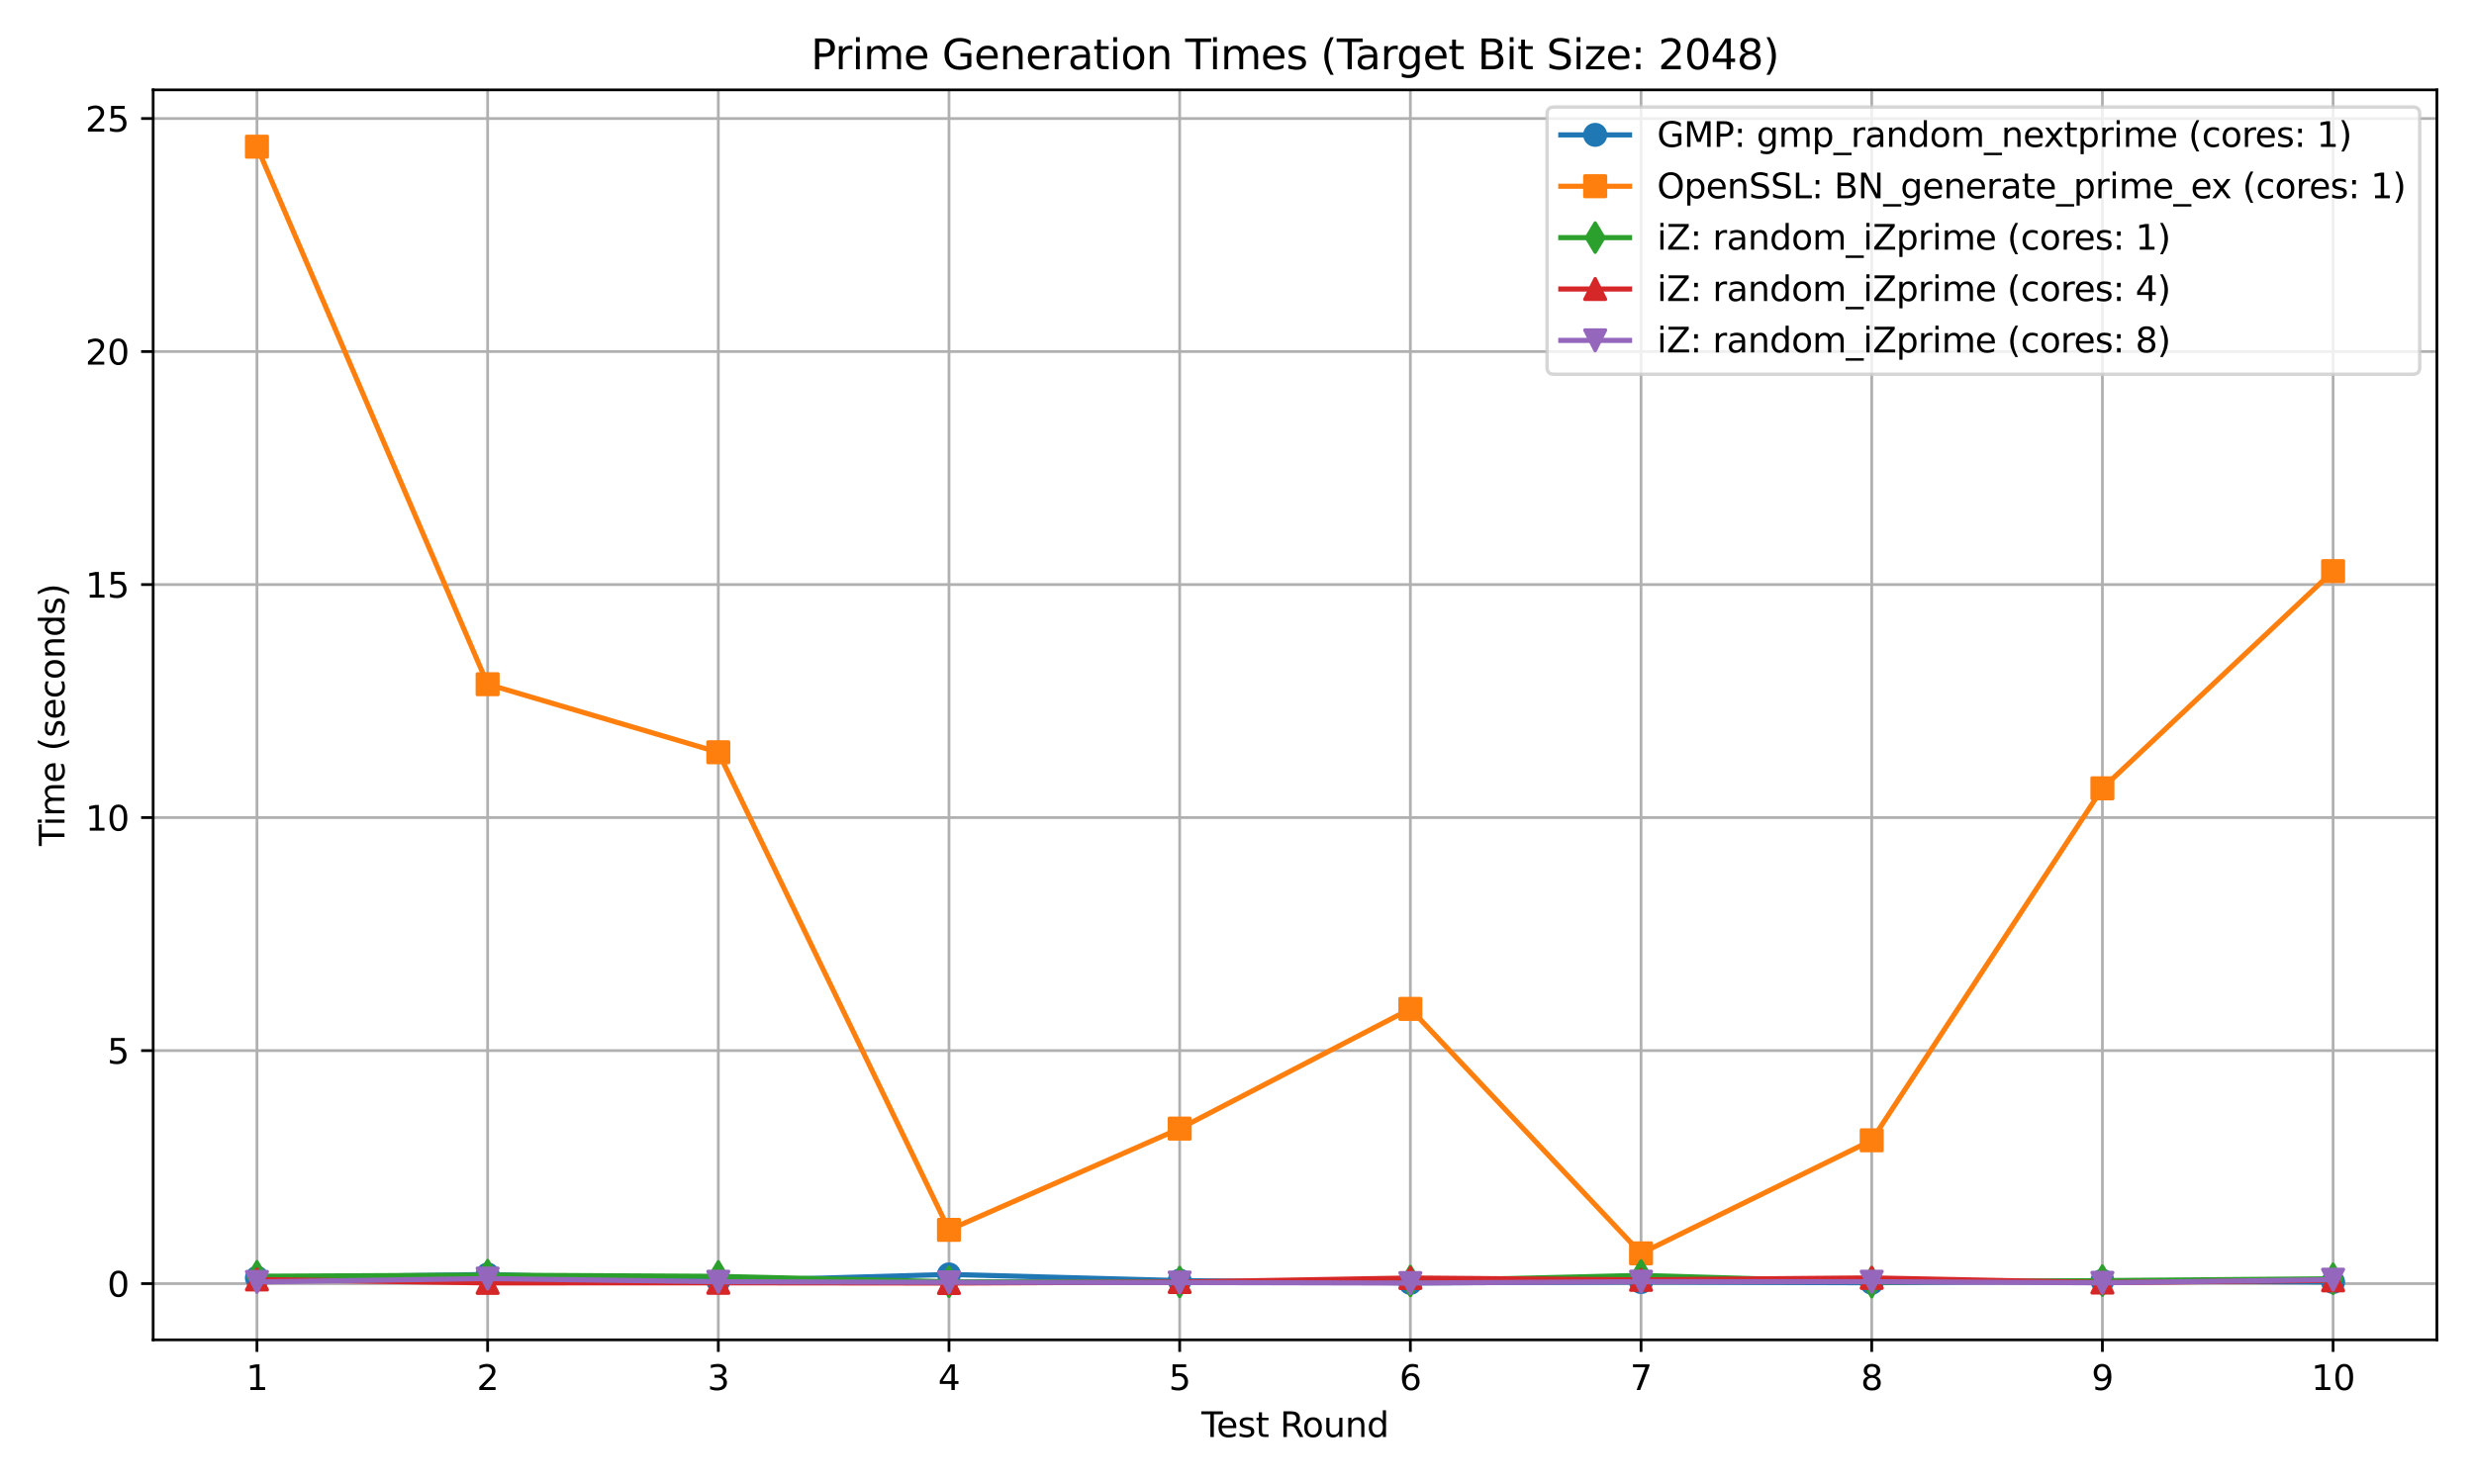 <?xml version="1.0" encoding="utf-8" standalone="no"?>
<!DOCTYPE svg PUBLIC "-//W3C//DTD SVG 1.1//EN"
  "http://www.w3.org/Graphics/SVG/1.1/DTD/svg11.dtd">
<svg xmlns:xlink="http://www.w3.org/1999/xlink" width="720pt" height="432pt" viewBox="0 0 720 432" xmlns="http://www.w3.org/2000/svg" version="1.1">
 <defs>
  <style type="text/css">*{stroke-linejoin: round; stroke-linecap: butt}</style>
 </defs>
 <g id="figure_1">
  <g id="patch_1">
   <path d="M 0 432 
L 720 432 
L 720 0 
L 0 0 
z
" style="fill: #ffffff"/>
  </g>
  <g id="axes_1">
   <g id="patch_2">
    <path d="M 44.57 390.04 
L 709.2 390.04 
L 709.2 26.16 
L 44.57 26.16 
z
" style="fill: #ffffff"/>
   </g>
   <g id="matplotlib.axis_1">
    <g id="xtick_1">
     <g id="line2d_1">
      <path d="M 74.78 390.04 
L 74.78 26.16 
" clip-path="url(#p5ad5c49c6a)" style="fill: none; stroke: #b0b0b0; stroke-width: 0.8; stroke-linecap: square"/>
     </g>
     <g id="line2d_2">
      <defs>
       <path id="me2ae319784" d="M 0 0 
L 0 3.5 
" style="stroke: #000000; stroke-width: 0.8"/>
      </defs>
      <g>
       <use xlink:href="#me2ae319784" x="74.78" y="390.04" style="stroke: #000000; stroke-width: 0.8"/>
      </g>
     </g>
     <g id="text_1">
      <!-- 1 -->
      <g transform="translate(71.599 404.638) scale(0.1 -0.1)">
       <defs>
        <path id="DejaVuSans-31" d="M 794 531 
L 1825 531 
L 1825 4091 
L 703 3866 
L 703 4441 
L 1819 4666 
L 2450 4666 
L 2450 531 
L 3481 531 
L 3481 0 
L 794 0 
L 794 531 
z
" transform="scale(0.016)"/>
       </defs>
       <use xlink:href="#DejaVuSans-31"/>
      </g>
     </g>
    </g>
    <g id="xtick_2">
     <g id="line2d_3">
      <path d="M 141.915 390.04 
L 141.915 26.16 
" clip-path="url(#p5ad5c49c6a)" style="fill: none; stroke: #b0b0b0; stroke-width: 0.8; stroke-linecap: square"/>
     </g>
     <g id="line2d_4">
      <g>
       <use xlink:href="#me2ae319784" x="141.915" y="390.04" style="stroke: #000000; stroke-width: 0.8"/>
      </g>
     </g>
     <g id="text_2">
      <!-- 2 -->
      <g transform="translate(138.734 404.638) scale(0.1 -0.1)">
       <defs>
        <path id="DejaVuSans-32" d="M 1228 531 
L 3431 531 
L 3431 0 
L 469 0 
L 469 531 
Q 828 903 1448 1529 
Q 2069 2156 2228 2338 
Q 2531 2678 2651 2914 
Q 2772 3150 2772 3378 
Q 2772 3750 2511 3984 
Q 2250 4219 1831 4219 
Q 1534 4219 1204 4116 
Q 875 4013 500 3803 
L 500 4441 
Q 881 4594 1212 4672 
Q 1544 4750 1819 4750 
Q 2544 4750 2975 4387 
Q 3406 4025 3406 3419 
Q 3406 3131 3298 2873 
Q 3191 2616 2906 2266 
Q 2828 2175 2409 1742 
Q 1991 1309 1228 531 
z
" transform="scale(0.016)"/>
       </defs>
       <use xlink:href="#DejaVuSans-32"/>
      </g>
     </g>
    </g>
    <g id="xtick_3">
     <g id="line2d_5">
      <path d="M 209.049 390.04 
L 209.049 26.16 
" clip-path="url(#p5ad5c49c6a)" style="fill: none; stroke: #b0b0b0; stroke-width: 0.8; stroke-linecap: square"/>
     </g>
     <g id="line2d_6">
      <g>
       <use xlink:href="#me2ae319784" x="209.049" y="390.04" style="stroke: #000000; stroke-width: 0.8"/>
      </g>
     </g>
     <g id="text_3">
      <!-- 3 -->
      <g transform="translate(205.868 404.638) scale(0.1 -0.1)">
       <defs>
        <path id="DejaVuSans-33" d="M 2597 2516 
Q 3050 2419 3304 2112 
Q 3559 1806 3559 1356 
Q 3559 666 3084 287 
Q 2609 -91 1734 -91 
Q 1441 -91 1130 -33 
Q 819 25 488 141 
L 488 750 
Q 750 597 1062 519 
Q 1375 441 1716 441 
Q 2309 441 2620 675 
Q 2931 909 2931 1356 
Q 2931 1769 2642 2001 
Q 2353 2234 1838 2234 
L 1294 2234 
L 1294 2753 
L 1863 2753 
Q 2328 2753 2575 2939 
Q 2822 3125 2822 3475 
Q 2822 3834 2567 4026 
Q 2313 4219 1838 4219 
Q 1578 4219 1281 4162 
Q 984 4106 628 3988 
L 628 4550 
Q 988 4650 1302 4700 
Q 1616 4750 1894 4750 
Q 2613 4750 3031 4423 
Q 3450 4097 3450 3541 
Q 3450 3153 3228 2886 
Q 3006 2619 2597 2516 
z
" transform="scale(0.016)"/>
       </defs>
       <use xlink:href="#DejaVuSans-33"/>
      </g>
     </g>
    </g>
    <g id="xtick_4">
     <g id="line2d_7">
      <path d="M 276.183 390.04 
L 276.183 26.16 
" clip-path="url(#p5ad5c49c6a)" style="fill: none; stroke: #b0b0b0; stroke-width: 0.8; stroke-linecap: square"/>
     </g>
     <g id="line2d_8">
      <g>
       <use xlink:href="#me2ae319784" x="276.183" y="390.04" style="stroke: #000000; stroke-width: 0.8"/>
      </g>
     </g>
     <g id="text_4">
      <!-- 4 -->
      <g transform="translate(273.002 404.638) scale(0.1 -0.1)">
       <defs>
        <path id="DejaVuSans-34" d="M 2419 4116 
L 825 1625 
L 2419 1625 
L 2419 4116 
z
M 2253 4666 
L 3047 4666 
L 3047 1625 
L 3713 1625 
L 3713 1100 
L 3047 1100 
L 3047 0 
L 2419 0 
L 2419 1100 
L 313 1100 
L 313 1709 
L 2253 4666 
z
" transform="scale(0.016)"/>
       </defs>
       <use xlink:href="#DejaVuSans-34"/>
      </g>
     </g>
    </g>
    <g id="xtick_5">
     <g id="line2d_9">
      <path d="M 343.318 390.04 
L 343.318 26.16 
" clip-path="url(#p5ad5c49c6a)" style="fill: none; stroke: #b0b0b0; stroke-width: 0.8; stroke-linecap: square"/>
     </g>
     <g id="line2d_10">
      <g>
       <use xlink:href="#me2ae319784" x="343.318" y="390.04" style="stroke: #000000; stroke-width: 0.8"/>
      </g>
     </g>
     <g id="text_5">
      <!-- 5 -->
      <g transform="translate(340.137 404.638) scale(0.1 -0.1)">
       <defs>
        <path id="DejaVuSans-35" d="M 691 4666 
L 3169 4666 
L 3169 4134 
L 1269 4134 
L 1269 2991 
Q 1406 3038 1543 3061 
Q 1681 3084 1819 3084 
Q 2600 3084 3056 2656 
Q 3513 2228 3513 1497 
Q 3513 744 3044 326 
Q 2575 -91 1722 -91 
Q 1428 -91 1123 -41 
Q 819 9 494 109 
L 494 744 
Q 775 591 1075 516 
Q 1375 441 1709 441 
Q 2250 441 2565 725 
Q 2881 1009 2881 1497 
Q 2881 1984 2565 2268 
Q 2250 2553 1709 2553 
Q 1456 2553 1204 2497 
Q 953 2441 691 2322 
L 691 4666 
z
" transform="scale(0.016)"/>
       </defs>
       <use xlink:href="#DejaVuSans-35"/>
      </g>
     </g>
    </g>
    <g id="xtick_6">
     <g id="line2d_11">
      <path d="M 410.452 390.04 
L 410.452 26.16 
" clip-path="url(#p5ad5c49c6a)" style="fill: none; stroke: #b0b0b0; stroke-width: 0.8; stroke-linecap: square"/>
     </g>
     <g id="line2d_12">
      <g>
       <use xlink:href="#me2ae319784" x="410.452" y="390.04" style="stroke: #000000; stroke-width: 0.8"/>
      </g>
     </g>
     <g id="text_6">
      <!-- 6 -->
      <g transform="translate(407.271 404.638) scale(0.1 -0.1)">
       <defs>
        <path id="DejaVuSans-36" d="M 2113 2584 
Q 1688 2584 1439 2293 
Q 1191 2003 1191 1497 
Q 1191 994 1439 701 
Q 1688 409 2113 409 
Q 2538 409 2786 701 
Q 3034 994 3034 1497 
Q 3034 2003 2786 2293 
Q 2538 2584 2113 2584 
z
M 3366 4563 
L 3366 3988 
Q 3128 4100 2886 4159 
Q 2644 4219 2406 4219 
Q 1781 4219 1451 3797 
Q 1122 3375 1075 2522 
Q 1259 2794 1537 2939 
Q 1816 3084 2150 3084 
Q 2853 3084 3261 2657 
Q 3669 2231 3669 1497 
Q 3669 778 3244 343 
Q 2819 -91 2113 -91 
Q 1303 -91 875 529 
Q 447 1150 447 2328 
Q 447 3434 972 4092 
Q 1497 4750 2381 4750 
Q 2619 4750 2861 4703 
Q 3103 4656 3366 4563 
z
" transform="scale(0.016)"/>
       </defs>
       <use xlink:href="#DejaVuSans-36"/>
      </g>
     </g>
    </g>
    <g id="xtick_7">
     <g id="line2d_13">
      <path d="M 477.587 390.04 
L 477.587 26.16 
" clip-path="url(#p5ad5c49c6a)" style="fill: none; stroke: #b0b0b0; stroke-width: 0.8; stroke-linecap: square"/>
     </g>
     <g id="line2d_14">
      <g>
       <use xlink:href="#me2ae319784" x="477.587" y="390.04" style="stroke: #000000; stroke-width: 0.8"/>
      </g>
     </g>
     <g id="text_7">
      <!-- 7 -->
      <g transform="translate(474.405 404.638) scale(0.1 -0.1)">
       <defs>
        <path id="DejaVuSans-37" d="M 525 4666 
L 3525 4666 
L 3525 4397 
L 1831 0 
L 1172 0 
L 2766 4134 
L 525 4134 
L 525 4666 
z
" transform="scale(0.016)"/>
       </defs>
       <use xlink:href="#DejaVuSans-37"/>
      </g>
     </g>
    </g>
    <g id="xtick_8">
     <g id="line2d_15">
      <path d="M 544.721 390.04 
L 544.721 26.16 
" clip-path="url(#p5ad5c49c6a)" style="fill: none; stroke: #b0b0b0; stroke-width: 0.8; stroke-linecap: square"/>
     </g>
     <g id="line2d_16">
      <g>
       <use xlink:href="#me2ae319784" x="544.721" y="390.04" style="stroke: #000000; stroke-width: 0.8"/>
      </g>
     </g>
     <g id="text_8">
      <!-- 8 -->
      <g transform="translate(541.54 404.638) scale(0.1 -0.1)">
       <defs>
        <path id="DejaVuSans-38" d="M 2034 2216 
Q 1584 2216 1326 1975 
Q 1069 1734 1069 1313 
Q 1069 891 1326 650 
Q 1584 409 2034 409 
Q 2484 409 2743 651 
Q 3003 894 3003 1313 
Q 3003 1734 2745 1975 
Q 2488 2216 2034 2216 
z
M 1403 2484 
Q 997 2584 770 2862 
Q 544 3141 544 3541 
Q 544 4100 942 4425 
Q 1341 4750 2034 4750 
Q 2731 4750 3128 4425 
Q 3525 4100 3525 3541 
Q 3525 3141 3298 2862 
Q 3072 2584 2669 2484 
Q 3125 2378 3379 2068 
Q 3634 1759 3634 1313 
Q 3634 634 3220 271 
Q 2806 -91 2034 -91 
Q 1263 -91 848 271 
Q 434 634 434 1313 
Q 434 1759 690 2068 
Q 947 2378 1403 2484 
z
M 1172 3481 
Q 1172 3119 1398 2916 
Q 1625 2713 2034 2713 
Q 2441 2713 2670 2916 
Q 2900 3119 2900 3481 
Q 2900 3844 2670 4047 
Q 2441 4250 2034 4250 
Q 1625 4250 1398 4047 
Q 1172 3844 1172 3481 
z
" transform="scale(0.016)"/>
       </defs>
       <use xlink:href="#DejaVuSans-38"/>
      </g>
     </g>
    </g>
    <g id="xtick_9">
     <g id="line2d_17">
      <path d="M 611.855 390.04 
L 611.855 26.16 
" clip-path="url(#p5ad5c49c6a)" style="fill: none; stroke: #b0b0b0; stroke-width: 0.8; stroke-linecap: square"/>
     </g>
     <g id="line2d_18">
      <g>
       <use xlink:href="#me2ae319784" x="611.855" y="390.04" style="stroke: #000000; stroke-width: 0.8"/>
      </g>
     </g>
     <g id="text_9">
      <!-- 9 -->
      <g transform="translate(608.674 404.638) scale(0.1 -0.1)">
       <defs>
        <path id="DejaVuSans-39" d="M 703 97 
L 703 672 
Q 941 559 1184 500 
Q 1428 441 1663 441 
Q 2288 441 2617 861 
Q 2947 1281 2994 2138 
Q 2813 1869 2534 1725 
Q 2256 1581 1919 1581 
Q 1219 1581 811 2004 
Q 403 2428 403 3163 
Q 403 3881 828 4315 
Q 1253 4750 1959 4750 
Q 2769 4750 3195 4129 
Q 3622 3509 3622 2328 
Q 3622 1225 3098 567 
Q 2575 -91 1691 -91 
Q 1453 -91 1209 -44 
Q 966 3 703 97 
z
M 1959 2075 
Q 2384 2075 2632 2365 
Q 2881 2656 2881 3163 
Q 2881 3666 2632 3958 
Q 2384 4250 1959 4250 
Q 1534 4250 1286 3958 
Q 1038 3666 1038 3163 
Q 1038 2656 1286 2365 
Q 1534 2075 1959 2075 
z
" transform="scale(0.016)"/>
       </defs>
       <use xlink:href="#DejaVuSans-39"/>
      </g>
     </g>
    </g>
    <g id="xtick_10">
     <g id="line2d_19">
      <path d="M 678.99 390.04 
L 678.99 26.16 
" clip-path="url(#p5ad5c49c6a)" style="fill: none; stroke: #b0b0b0; stroke-width: 0.8; stroke-linecap: square"/>
     </g>
     <g id="line2d_20">
      <g>
       <use xlink:href="#me2ae319784" x="678.99" y="390.04" style="stroke: #000000; stroke-width: 0.8"/>
      </g>
     </g>
     <g id="text_10">
      <!-- 10 -->
      <g transform="translate(672.627 404.638) scale(0.1 -0.1)">
       <defs>
        <path id="DejaVuSans-30" d="M 2034 4250 
Q 1547 4250 1301 3770 
Q 1056 3291 1056 2328 
Q 1056 1369 1301 889 
Q 1547 409 2034 409 
Q 2525 409 2770 889 
Q 3016 1369 3016 2328 
Q 3016 3291 2770 3770 
Q 2525 4250 2034 4250 
z
M 2034 4750 
Q 2819 4750 3233 4129 
Q 3647 3509 3647 2328 
Q 3647 1150 3233 529 
Q 2819 -91 2034 -91 
Q 1250 -91 836 529 
Q 422 1150 422 2328 
Q 422 3509 836 4129 
Q 1250 4750 2034 4750 
z
" transform="scale(0.016)"/>
       </defs>
       <use xlink:href="#DejaVuSans-31"/>
       <use xlink:href="#DejaVuSans-30" x="63.623"/>
      </g>
     </g>
    </g>
    <g id="text_11">
     <!-- Test Round -->
     <g transform="translate(349.63 418.317) scale(0.1 -0.1)">
      <defs>
       <path id="DejaVuSans-54" d="M -19 4666 
L 3928 4666 
L 3928 4134 
L 2272 4134 
L 2272 0 
L 1638 0 
L 1638 4134 
L -19 4134 
L -19 4666 
z
" transform="scale(0.016)"/>
       <path id="DejaVuSans-65" d="M 3597 1894 
L 3597 1613 
L 953 1613 
Q 991 1019 1311 708 
Q 1631 397 2203 397 
Q 2534 397 2845 478 
Q 3156 559 3463 722 
L 3463 178 
Q 3153 47 2828 -22 
Q 2503 -91 2169 -91 
Q 1331 -91 842 396 
Q 353 884 353 1716 
Q 353 2575 817 3079 
Q 1281 3584 2069 3584 
Q 2775 3584 3186 3129 
Q 3597 2675 3597 1894 
z
M 3022 2063 
Q 3016 2534 2758 2815 
Q 2500 3097 2075 3097 
Q 1594 3097 1305 2825 
Q 1016 2553 972 2059 
L 3022 2063 
z
" transform="scale(0.016)"/>
       <path id="DejaVuSans-73" d="M 2834 3397 
L 2834 2853 
Q 2591 2978 2328 3040 
Q 2066 3103 1784 3103 
Q 1356 3103 1142 2972 
Q 928 2841 928 2578 
Q 928 2378 1081 2264 
Q 1234 2150 1697 2047 
L 1894 2003 
Q 2506 1872 2764 1633 
Q 3022 1394 3022 966 
Q 3022 478 2636 193 
Q 2250 -91 1575 -91 
Q 1294 -91 989 -36 
Q 684 19 347 128 
L 347 722 
Q 666 556 975 473 
Q 1284 391 1588 391 
Q 1994 391 2212 530 
Q 2431 669 2431 922 
Q 2431 1156 2273 1281 
Q 2116 1406 1581 1522 
L 1381 1569 
Q 847 1681 609 1914 
Q 372 2147 372 2553 
Q 372 3047 722 3315 
Q 1072 3584 1716 3584 
Q 2034 3584 2315 3537 
Q 2597 3491 2834 3397 
z
" transform="scale(0.016)"/>
       <path id="DejaVuSans-74" d="M 1172 4494 
L 1172 3500 
L 2356 3500 
L 2356 3053 
L 1172 3053 
L 1172 1153 
Q 1172 725 1289 603 
Q 1406 481 1766 481 
L 2356 481 
L 2356 0 
L 1766 0 
Q 1100 0 847 248 
Q 594 497 594 1153 
L 594 3053 
L 172 3053 
L 172 3500 
L 594 3500 
L 594 4494 
L 1172 4494 
z
" transform="scale(0.016)"/>
       <path id="DejaVuSans-20" transform="scale(0.016)"/>
       <path id="DejaVuSans-52" d="M 2841 2188 
Q 3044 2119 3236 1894 
Q 3428 1669 3622 1275 
L 4263 0 
L 3584 0 
L 2988 1197 
Q 2756 1666 2539 1819 
Q 2322 1972 1947 1972 
L 1259 1972 
L 1259 0 
L 628 0 
L 628 4666 
L 2053 4666 
Q 2853 4666 3247 4331 
Q 3641 3997 3641 3322 
Q 3641 2881 3436 2590 
Q 3231 2300 2841 2188 
z
M 1259 4147 
L 1259 2491 
L 2053 2491 
Q 2509 2491 2742 2702 
Q 2975 2913 2975 3322 
Q 2975 3731 2742 3939 
Q 2509 4147 2053 4147 
L 1259 4147 
z
" transform="scale(0.016)"/>
       <path id="DejaVuSans-6f" d="M 1959 3097 
Q 1497 3097 1228 2736 
Q 959 2375 959 1747 
Q 959 1119 1226 758 
Q 1494 397 1959 397 
Q 2419 397 2687 759 
Q 2956 1122 2956 1747 
Q 2956 2369 2687 2733 
Q 2419 3097 1959 3097 
z
M 1959 3584 
Q 2709 3584 3137 3096 
Q 3566 2609 3566 1747 
Q 3566 888 3137 398 
Q 2709 -91 1959 -91 
Q 1206 -91 779 398 
Q 353 888 353 1747 
Q 353 2609 779 3096 
Q 1206 3584 1959 3584 
z
" transform="scale(0.016)"/>
       <path id="DejaVuSans-75" d="M 544 1381 
L 544 3500 
L 1119 3500 
L 1119 1403 
Q 1119 906 1312 657 
Q 1506 409 1894 409 
Q 2359 409 2629 706 
Q 2900 1003 2900 1516 
L 2900 3500 
L 3475 3500 
L 3475 0 
L 2900 0 
L 2900 538 
Q 2691 219 2414 64 
Q 2138 -91 1772 -91 
Q 1169 -91 856 284 
Q 544 659 544 1381 
z
M 1991 3584 
L 1991 3584 
z
" transform="scale(0.016)"/>
       <path id="DejaVuSans-6e" d="M 3513 2113 
L 3513 0 
L 2938 0 
L 2938 2094 
Q 2938 2591 2744 2837 
Q 2550 3084 2163 3084 
Q 1697 3084 1428 2787 
Q 1159 2491 1159 1978 
L 1159 0 
L 581 0 
L 581 3500 
L 1159 3500 
L 1159 2956 
Q 1366 3272 1645 3428 
Q 1925 3584 2291 3584 
Q 2894 3584 3203 3211 
Q 3513 2838 3513 2113 
z
" transform="scale(0.016)"/>
       <path id="DejaVuSans-64" d="M 2906 2969 
L 2906 4863 
L 3481 4863 
L 3481 0 
L 2906 0 
L 2906 525 
Q 2725 213 2448 61 
Q 2172 -91 1784 -91 
Q 1150 -91 751 415 
Q 353 922 353 1747 
Q 353 2572 751 3078 
Q 1150 3584 1784 3584 
Q 2172 3584 2448 3432 
Q 2725 3281 2906 2969 
z
M 947 1747 
Q 947 1113 1208 752 
Q 1469 391 1925 391 
Q 2381 391 2643 752 
Q 2906 1113 2906 1747 
Q 2906 2381 2643 2742 
Q 2381 3103 1925 3103 
Q 1469 3103 1208 2742 
Q 947 2381 947 1747 
z
" transform="scale(0.016)"/>
      </defs>
      <use xlink:href="#DejaVuSans-54"/>
      <use xlink:href="#DejaVuSans-65" x="44.084"/>
      <use xlink:href="#DejaVuSans-73" x="105.607"/>
      <use xlink:href="#DejaVuSans-74" x="157.707"/>
      <use xlink:href="#DejaVuSans-20" x="196.916"/>
      <use xlink:href="#DejaVuSans-52" x="228.703"/>
      <use xlink:href="#DejaVuSans-6f" x="293.686"/>
      <use xlink:href="#DejaVuSans-75" x="354.867"/>
      <use xlink:href="#DejaVuSans-6e" x="418.246"/>
      <use xlink:href="#DejaVuSans-64" x="481.625"/>
     </g>
    </g>
   </g>
   <g id="matplotlib.axis_2">
    <g id="ytick_1">
     <g id="line2d_21">
      <path d="M 44.57 373.672 
L 709.2 373.672 
" clip-path="url(#p5ad5c49c6a)" style="fill: none; stroke: #b0b0b0; stroke-width: 0.8; stroke-linecap: square"/>
     </g>
     <g id="line2d_22">
      <defs>
       <path id="mdd4fe1bb20" d="M 0 0 
L -3.5 0 
" style="stroke: #000000; stroke-width: 0.8"/>
      </defs>
      <g>
       <use xlink:href="#mdd4fe1bb20" x="44.57" y="373.672" style="stroke: #000000; stroke-width: 0.8"/>
      </g>
     </g>
     <g id="text_12">
      <!-- 0 -->
      <g transform="translate(31.207 377.472) scale(0.1 -0.1)">
       <use xlink:href="#DejaVuSans-30"/>
      </g>
     </g>
    </g>
    <g id="ytick_2">
     <g id="line2d_23">
      <path d="M 44.57 305.839 
L 709.2 305.839 
" clip-path="url(#p5ad5c49c6a)" style="fill: none; stroke: #b0b0b0; stroke-width: 0.8; stroke-linecap: square"/>
     </g>
     <g id="line2d_24">
      <g>
       <use xlink:href="#mdd4fe1bb20" x="44.57" y="305.839" style="stroke: #000000; stroke-width: 0.8"/>
      </g>
     </g>
     <g id="text_13">
      <!-- 5 -->
      <g transform="translate(31.207 309.638) scale(0.1 -0.1)">
       <use xlink:href="#DejaVuSans-35"/>
      </g>
     </g>
    </g>
    <g id="ytick_3">
     <g id="line2d_25">
      <path d="M 44.57 238.005 
L 709.2 238.005 
" clip-path="url(#p5ad5c49c6a)" style="fill: none; stroke: #b0b0b0; stroke-width: 0.8; stroke-linecap: square"/>
     </g>
     <g id="line2d_26">
      <g>
       <use xlink:href="#mdd4fe1bb20" x="44.57" y="238.005" style="stroke: #000000; stroke-width: 0.8"/>
      </g>
     </g>
     <g id="text_14">
      <!-- 10 -->
      <g transform="translate(24.845 241.805) scale(0.1 -0.1)">
       <use xlink:href="#DejaVuSans-31"/>
       <use xlink:href="#DejaVuSans-30" x="63.623"/>
      </g>
     </g>
    </g>
    <g id="ytick_4">
     <g id="line2d_27">
      <path d="M 44.57 170.172 
L 709.2 170.172 
" clip-path="url(#p5ad5c49c6a)" style="fill: none; stroke: #b0b0b0; stroke-width: 0.8; stroke-linecap: square"/>
     </g>
     <g id="line2d_28">
      <g>
       <use xlink:href="#mdd4fe1bb20" x="44.57" y="170.172" style="stroke: #000000; stroke-width: 0.8"/>
      </g>
     </g>
     <g id="text_15">
      <!-- 15 -->
      <g transform="translate(24.845 173.971) scale(0.1 -0.1)">
       <use xlink:href="#DejaVuSans-31"/>
       <use xlink:href="#DejaVuSans-35" x="63.623"/>
      </g>
     </g>
    </g>
    <g id="ytick_5">
     <g id="line2d_29">
      <path d="M 44.57 102.338 
L 709.2 102.338 
" clip-path="url(#p5ad5c49c6a)" style="fill: none; stroke: #b0b0b0; stroke-width: 0.8; stroke-linecap: square"/>
     </g>
     <g id="line2d_30">
      <g>
       <use xlink:href="#mdd4fe1bb20" x="44.57" y="102.338" style="stroke: #000000; stroke-width: 0.8"/>
      </g>
     </g>
     <g id="text_16">
      <!-- 20 -->
      <g transform="translate(24.845 106.138) scale(0.1 -0.1)">
       <use xlink:href="#DejaVuSans-32"/>
       <use xlink:href="#DejaVuSans-30" x="63.623"/>
      </g>
     </g>
    </g>
    <g id="ytick_6">
     <g id="line2d_31">
      <path d="M 44.57 34.505 
L 709.2 34.505 
" clip-path="url(#p5ad5c49c6a)" style="fill: none; stroke: #b0b0b0; stroke-width: 0.8; stroke-linecap: square"/>
     </g>
     <g id="line2d_32">
      <g>
       <use xlink:href="#mdd4fe1bb20" x="44.57" y="34.505" style="stroke: #000000; stroke-width: 0.8"/>
      </g>
     </g>
     <g id="text_17">
      <!-- 25 -->
      <g transform="translate(24.845 38.304) scale(0.1 -0.1)">
       <use xlink:href="#DejaVuSans-32"/>
       <use xlink:href="#DejaVuSans-35" x="63.623"/>
      </g>
     </g>
    </g>
    <g id="text_18">
     <!-- Time (seconds) -->
     <g transform="translate(18.765 246.262) rotate(-90) scale(0.1 -0.1)">
      <defs>
       <path id="DejaVuSans-69" d="M 603 3500 
L 1178 3500 
L 1178 0 
L 603 0 
L 603 3500 
z
M 603 4863 
L 1178 4863 
L 1178 4134 
L 603 4134 
L 603 4863 
z
" transform="scale(0.016)"/>
       <path id="DejaVuSans-6d" d="M 3328 2828 
Q 3544 3216 3844 3400 
Q 4144 3584 4550 3584 
Q 5097 3584 5394 3201 
Q 5691 2819 5691 2113 
L 5691 0 
L 5113 0 
L 5113 2094 
Q 5113 2597 4934 2840 
Q 4756 3084 4391 3084 
Q 3944 3084 3684 2787 
Q 3425 2491 3425 1978 
L 3425 0 
L 2847 0 
L 2847 2094 
Q 2847 2600 2669 2842 
Q 2491 3084 2119 3084 
Q 1678 3084 1418 2786 
Q 1159 2488 1159 1978 
L 1159 0 
L 581 0 
L 581 3500 
L 1159 3500 
L 1159 2956 
Q 1356 3278 1631 3431 
Q 1906 3584 2284 3584 
Q 2666 3584 2933 3390 
Q 3200 3197 3328 2828 
z
" transform="scale(0.016)"/>
       <path id="DejaVuSans-28" d="M 1984 4856 
Q 1566 4138 1362 3434 
Q 1159 2731 1159 2009 
Q 1159 1288 1364 580 
Q 1569 -128 1984 -844 
L 1484 -844 
Q 1016 -109 783 600 
Q 550 1309 550 2009 
Q 550 2706 781 3412 
Q 1013 4119 1484 4856 
L 1984 4856 
z
" transform="scale(0.016)"/>
       <path id="DejaVuSans-63" d="M 3122 3366 
L 3122 2828 
Q 2878 2963 2633 3030 
Q 2388 3097 2138 3097 
Q 1578 3097 1268 2742 
Q 959 2388 959 1747 
Q 959 1106 1268 751 
Q 1578 397 2138 397 
Q 2388 397 2633 464 
Q 2878 531 3122 666 
L 3122 134 
Q 2881 22 2623 -34 
Q 2366 -91 2075 -91 
Q 1284 -91 818 406 
Q 353 903 353 1747 
Q 353 2603 823 3093 
Q 1294 3584 2113 3584 
Q 2378 3584 2631 3529 
Q 2884 3475 3122 3366 
z
" transform="scale(0.016)"/>
       <path id="DejaVuSans-29" d="M 513 4856 
L 1013 4856 
Q 1481 4119 1714 3412 
Q 1947 2706 1947 2009 
Q 1947 1309 1714 600 
Q 1481 -109 1013 -844 
L 513 -844 
Q 928 -128 1133 580 
Q 1338 1288 1338 2009 
Q 1338 2731 1133 3434 
Q 928 4138 513 4856 
z
" transform="scale(0.016)"/>
      </defs>
      <use xlink:href="#DejaVuSans-54"/>
      <use xlink:href="#DejaVuSans-69" x="57.959"/>
      <use xlink:href="#DejaVuSans-6d" x="85.742"/>
      <use xlink:href="#DejaVuSans-65" x="183.154"/>
      <use xlink:href="#DejaVuSans-20" x="244.678"/>
      <use xlink:href="#DejaVuSans-28" x="276.465"/>
      <use xlink:href="#DejaVuSans-73" x="315.479"/>
      <use xlink:href="#DejaVuSans-65" x="367.578"/>
      <use xlink:href="#DejaVuSans-63" x="429.102"/>
      <use xlink:href="#DejaVuSans-6f" x="484.082"/>
      <use xlink:href="#DejaVuSans-6e" x="545.264"/>
      <use xlink:href="#DejaVuSans-64" x="608.643"/>
      <use xlink:href="#DejaVuSans-73" x="672.119"/>
      <use xlink:href="#DejaVuSans-29" x="724.219"/>
     </g>
    </g>
   </g>
   <g id="line2d_33">
    <path d="M 74.78 371.985 
L 141.915 371.013 
L 209.049 372.948 
L 276.183 370.992 
L 343.318 372.792 
L 410.452 373.454 
L 477.587 373.205 
L 544.721 373.412 
L 611.855 372.845 
L 678.99 373.196 
" clip-path="url(#p5ad5c49c6a)" style="fill: none; stroke: #1f77b4; stroke-width: 1.5; stroke-linecap: square"/>
    <defs>
     <path id="m47f9afdd6e" d="M 0 3 
C 0.796 3 1.559 2.684 2.121 2.121 
C 2.684 1.559 3 0.796 3 0 
C 3 -0.796 2.684 -1.559 2.121 -2.121 
C 1.559 -2.684 0.796 -3 0 -3 
C -0.796 -3 -1.559 -2.684 -2.121 -2.121 
C -2.684 -1.559 -3 -0.796 -3 0 
C -3 0.796 -2.684 1.559 -2.121 2.121 
C -1.559 2.684 -0.796 3 0 3 
z
" style="stroke: #1f77b4"/>
    </defs>
    <g clip-path="url(#p5ad5c49c6a)">
     <use xlink:href="#m47f9afdd6e" x="74.78" y="371.985" style="fill: #1f77b4; stroke: #1f77b4"/>
     <use xlink:href="#m47f9afdd6e" x="141.915" y="371.013" style="fill: #1f77b4; stroke: #1f77b4"/>
     <use xlink:href="#m47f9afdd6e" x="209.049" y="372.948" style="fill: #1f77b4; stroke: #1f77b4"/>
     <use xlink:href="#m47f9afdd6e" x="276.183" y="370.992" style="fill: #1f77b4; stroke: #1f77b4"/>
     <use xlink:href="#m47f9afdd6e" x="343.318" y="372.792" style="fill: #1f77b4; stroke: #1f77b4"/>
     <use xlink:href="#m47f9afdd6e" x="410.452" y="373.454" style="fill: #1f77b4; stroke: #1f77b4"/>
     <use xlink:href="#m47f9afdd6e" x="477.587" y="373.205" style="fill: #1f77b4; stroke: #1f77b4"/>
     <use xlink:href="#m47f9afdd6e" x="544.721" y="373.412" style="fill: #1f77b4; stroke: #1f77b4"/>
     <use xlink:href="#m47f9afdd6e" x="611.855" y="372.845" style="fill: #1f77b4; stroke: #1f77b4"/>
     <use xlink:href="#m47f9afdd6e" x="678.99" y="373.196" style="fill: #1f77b4; stroke: #1f77b4"/>
    </g>
   </g>
   <g id="line2d_34">
    <path d="M 74.78 42.7 
L 141.915 199.184 
L 209.049 218.986 
L 276.183 358.024 
L 343.318 328.544 
L 410.452 293.693 
L 477.587 364.862 
L 544.721 331.952 
L 611.855 229.483 
L 678.99 166.267 
" clip-path="url(#p5ad5c49c6a)" style="fill: none; stroke: #ff7f0e; stroke-width: 1.5; stroke-linecap: square"/>
    <defs>
     <path id="md02318ebf1" d="M -3 3 
L 3 3 
L 3 -3 
L -3 -3 
z
" style="stroke: #ff7f0e; stroke-linejoin: miter"/>
    </defs>
    <g clip-path="url(#p5ad5c49c6a)">
     <use xlink:href="#md02318ebf1" x="74.78" y="42.7" style="fill: #ff7f0e; stroke: #ff7f0e; stroke-linejoin: miter"/>
     <use xlink:href="#md02318ebf1" x="141.915" y="199.184" style="fill: #ff7f0e; stroke: #ff7f0e; stroke-linejoin: miter"/>
     <use xlink:href="#md02318ebf1" x="209.049" y="218.986" style="fill: #ff7f0e; stroke: #ff7f0e; stroke-linejoin: miter"/>
     <use xlink:href="#md02318ebf1" x="276.183" y="358.024" style="fill: #ff7f0e; stroke: #ff7f0e; stroke-linejoin: miter"/>
     <use xlink:href="#md02318ebf1" x="343.318" y="328.544" style="fill: #ff7f0e; stroke: #ff7f0e; stroke-linejoin: miter"/>
     <use xlink:href="#md02318ebf1" x="410.452" y="293.693" style="fill: #ff7f0e; stroke: #ff7f0e; stroke-linejoin: miter"/>
     <use xlink:href="#md02318ebf1" x="477.587" y="364.862" style="fill: #ff7f0e; stroke: #ff7f0e; stroke-linejoin: miter"/>
     <use xlink:href="#md02318ebf1" x="544.721" y="331.952" style="fill: #ff7f0e; stroke: #ff7f0e; stroke-linejoin: miter"/>
     <use xlink:href="#md02318ebf1" x="611.855" y="229.483" style="fill: #ff7f0e; stroke: #ff7f0e; stroke-linejoin: miter"/>
     <use xlink:href="#md02318ebf1" x="678.99" y="166.267" style="fill: #ff7f0e; stroke: #ff7f0e; stroke-linejoin: miter"/>
    </g>
   </g>
   <g id="line2d_35">
    <path d="M 74.78 371.528 
L 141.915 371.196 
L 209.049 371.556 
L 276.183 373.129 
L 343.318 373.195 
L 410.452 372.904 
L 477.587 371.269 
L 544.721 373.233 
L 611.855 372.792 
L 678.99 372.261 
" clip-path="url(#p5ad5c49c6a)" style="fill: none; stroke: #2ca02c; stroke-width: 1.5; stroke-linecap: square"/>
    <defs>
     <path id="m485505cd61" d="M -0 4.243 
L 2.546 0 
L 0 -4.243 
L -2.546 -0 
z
" style="stroke: #2ca02c; stroke-linejoin: miter"/>
    </defs>
    <g clip-path="url(#p5ad5c49c6a)">
     <use xlink:href="#m485505cd61" x="74.78" y="371.528" style="fill: #2ca02c; stroke: #2ca02c; stroke-linejoin: miter"/>
     <use xlink:href="#m485505cd61" x="141.915" y="371.196" style="fill: #2ca02c; stroke: #2ca02c; stroke-linejoin: miter"/>
     <use xlink:href="#m485505cd61" x="209.049" y="371.556" style="fill: #2ca02c; stroke: #2ca02c; stroke-linejoin: miter"/>
     <use xlink:href="#m485505cd61" x="276.183" y="373.129" style="fill: #2ca02c; stroke: #2ca02c; stroke-linejoin: miter"/>
     <use xlink:href="#m485505cd61" x="343.318" y="373.195" style="fill: #2ca02c; stroke: #2ca02c; stroke-linejoin: miter"/>
     <use xlink:href="#m485505cd61" x="410.452" y="372.904" style="fill: #2ca02c; stroke: #2ca02c; stroke-linejoin: miter"/>
     <use xlink:href="#m485505cd61" x="477.587" y="371.269" style="fill: #2ca02c; stroke: #2ca02c; stroke-linejoin: miter"/>
     <use xlink:href="#m485505cd61" x="544.721" y="373.233" style="fill: #2ca02c; stroke: #2ca02c; stroke-linejoin: miter"/>
     <use xlink:href="#m485505cd61" x="611.855" y="372.792" style="fill: #2ca02c; stroke: #2ca02c; stroke-linejoin: miter"/>
     <use xlink:href="#m485505cd61" x="678.99" y="372.261" style="fill: #2ca02c; stroke: #2ca02c; stroke-linejoin: miter"/>
    </g>
   </g>
   <g id="line2d_36">
    <path d="M 74.78 372.461 
L 141.915 373.457 
L 209.049 373.43 
L 276.183 373.5 
L 343.318 373.213 
L 410.452 372.035 
L 477.587 372.58 
L 544.721 372.006 
L 611.855 373.367 
L 678.99 372.725 
" clip-path="url(#p5ad5c49c6a)" style="fill: none; stroke: #d62728; stroke-width: 1.5; stroke-linecap: square"/>
    <defs>
     <path id="m5579059dfc" d="M 0 -3 
L -3 3 
L 3 3 
z
" style="stroke: #d62728; stroke-linejoin: miter"/>
    </defs>
    <g clip-path="url(#p5ad5c49c6a)">
     <use xlink:href="#m5579059dfc" x="74.78" y="372.461" style="fill: #d62728; stroke: #d62728; stroke-linejoin: miter"/>
     <use xlink:href="#m5579059dfc" x="141.915" y="373.457" style="fill: #d62728; stroke: #d62728; stroke-linejoin: miter"/>
     <use xlink:href="#m5579059dfc" x="209.049" y="373.43" style="fill: #d62728; stroke: #d62728; stroke-linejoin: miter"/>
     <use xlink:href="#m5579059dfc" x="276.183" y="373.5" style="fill: #d62728; stroke: #d62728; stroke-linejoin: miter"/>
     <use xlink:href="#m5579059dfc" x="343.318" y="373.213" style="fill: #d62728; stroke: #d62728; stroke-linejoin: miter"/>
     <use xlink:href="#m5579059dfc" x="410.452" y="372.035" style="fill: #d62728; stroke: #d62728; stroke-linejoin: miter"/>
     <use xlink:href="#m5579059dfc" x="477.587" y="372.58" style="fill: #d62728; stroke: #d62728; stroke-linejoin: miter"/>
     <use xlink:href="#m5579059dfc" x="544.721" y="372.006" style="fill: #d62728; stroke: #d62728; stroke-linejoin: miter"/>
     <use xlink:href="#m5579059dfc" x="611.855" y="373.367" style="fill: #d62728; stroke: #d62728; stroke-linejoin: miter"/>
     <use xlink:href="#m5579059dfc" x="678.99" y="372.725" style="fill: #d62728; stroke: #d62728; stroke-linejoin: miter"/>
    </g>
   </g>
   <g id="line2d_37">
    <path d="M 74.78 373.172 
L 141.915 372.195 
L 209.049 373.117 
L 276.183 373.29 
L 343.318 373.353 
L 410.452 373.498 
L 477.587 373.103 
L 544.721 373.112 
L 611.855 373.432 
L 678.99 372.515 
" clip-path="url(#p5ad5c49c6a)" style="fill: none; stroke: #9467bd; stroke-width: 1.5; stroke-linecap: square"/>
    <defs>
     <path id="ma64d42643b" d="M -0 3 
L 3 -3 
L -3 -3 
z
" style="stroke: #9467bd; stroke-linejoin: miter"/>
    </defs>
    <g clip-path="url(#p5ad5c49c6a)">
     <use xlink:href="#ma64d42643b" x="74.78" y="373.172" style="fill: #9467bd; stroke: #9467bd; stroke-linejoin: miter"/>
     <use xlink:href="#ma64d42643b" x="141.915" y="372.195" style="fill: #9467bd; stroke: #9467bd; stroke-linejoin: miter"/>
     <use xlink:href="#ma64d42643b" x="209.049" y="373.117" style="fill: #9467bd; stroke: #9467bd; stroke-linejoin: miter"/>
     <use xlink:href="#ma64d42643b" x="276.183" y="373.29" style="fill: #9467bd; stroke: #9467bd; stroke-linejoin: miter"/>
     <use xlink:href="#ma64d42643b" x="343.318" y="373.353" style="fill: #9467bd; stroke: #9467bd; stroke-linejoin: miter"/>
     <use xlink:href="#ma64d42643b" x="410.452" y="373.498" style="fill: #9467bd; stroke: #9467bd; stroke-linejoin: miter"/>
     <use xlink:href="#ma64d42643b" x="477.587" y="373.103" style="fill: #9467bd; stroke: #9467bd; stroke-linejoin: miter"/>
     <use xlink:href="#ma64d42643b" x="544.721" y="373.112" style="fill: #9467bd; stroke: #9467bd; stroke-linejoin: miter"/>
     <use xlink:href="#ma64d42643b" x="611.855" y="373.432" style="fill: #9467bd; stroke: #9467bd; stroke-linejoin: miter"/>
     <use xlink:href="#ma64d42643b" x="678.99" y="372.515" style="fill: #9467bd; stroke: #9467bd; stroke-linejoin: miter"/>
    </g>
   </g>
   <g id="patch_3">
    <path d="M 44.57 390.04 
L 44.57 26.16 
" style="fill: none; stroke: #000000; stroke-width: 0.8; stroke-linejoin: miter; stroke-linecap: square"/>
   </g>
   <g id="patch_4">
    <path d="M 709.2 390.04 
L 709.2 26.16 
" style="fill: none; stroke: #000000; stroke-width: 0.8; stroke-linejoin: miter; stroke-linecap: square"/>
   </g>
   <g id="patch_5">
    <path d="M 44.57 390.04 
L 709.2 390.04 
" style="fill: none; stroke: #000000; stroke-width: 0.8; stroke-linejoin: miter; stroke-linecap: square"/>
   </g>
   <g id="patch_6">
    <path d="M 44.57 26.16 
L 709.2 26.16 
" style="fill: none; stroke: #000000; stroke-width: 0.8; stroke-linejoin: miter; stroke-linecap: square"/>
   </g>
   <g id="text_19">
    <!-- Prime Generation Times (Target Bit Size: 2048) -->
    <g transform="translate(235.992 20.16) scale(0.12 -0.12)">
     <defs>
      <path id="DejaVuSans-50" d="M 1259 4147 
L 1259 2394 
L 2053 2394 
Q 2494 2394 2734 2622 
Q 2975 2850 2975 3272 
Q 2975 3691 2734 3919 
Q 2494 4147 2053 4147 
L 1259 4147 
z
M 628 4666 
L 2053 4666 
Q 2838 4666 3239 4311 
Q 3641 3956 3641 3272 
Q 3641 2581 3239 2228 
Q 2838 1875 2053 1875 
L 1259 1875 
L 1259 0 
L 628 0 
L 628 4666 
z
" transform="scale(0.016)"/>
      <path id="DejaVuSans-72" d="M 2631 2963 
Q 2534 3019 2420 3045 
Q 2306 3072 2169 3072 
Q 1681 3072 1420 2755 
Q 1159 2438 1159 1844 
L 1159 0 
L 581 0 
L 581 3500 
L 1159 3500 
L 1159 2956 
Q 1341 3275 1631 3429 
Q 1922 3584 2338 3584 
Q 2397 3584 2469 3576 
Q 2541 3569 2628 3553 
L 2631 2963 
z
" transform="scale(0.016)"/>
      <path id="DejaVuSans-47" d="M 3809 666 
L 3809 1919 
L 2778 1919 
L 2778 2438 
L 4434 2438 
L 4434 434 
Q 4069 175 3628 42 
Q 3188 -91 2688 -91 
Q 1594 -91 976 548 
Q 359 1188 359 2328 
Q 359 3472 976 4111 
Q 1594 4750 2688 4750 
Q 3144 4750 3555 4637 
Q 3966 4525 4313 4306 
L 4313 3634 
Q 3963 3931 3569 4081 
Q 3175 4231 2741 4231 
Q 1884 4231 1454 3753 
Q 1025 3275 1025 2328 
Q 1025 1384 1454 906 
Q 1884 428 2741 428 
Q 3075 428 3337 486 
Q 3600 544 3809 666 
z
" transform="scale(0.016)"/>
      <path id="DejaVuSans-61" d="M 2194 1759 
Q 1497 1759 1228 1600 
Q 959 1441 959 1056 
Q 959 750 1161 570 
Q 1363 391 1709 391 
Q 2188 391 2477 730 
Q 2766 1069 2766 1631 
L 2766 1759 
L 2194 1759 
z
M 3341 1997 
L 3341 0 
L 2766 0 
L 2766 531 
Q 2569 213 2275 61 
Q 1981 -91 1556 -91 
Q 1019 -91 701 211 
Q 384 513 384 1019 
Q 384 1609 779 1909 
Q 1175 2209 1959 2209 
L 2766 2209 
L 2766 2266 
Q 2766 2663 2505 2880 
Q 2244 3097 1772 3097 
Q 1472 3097 1187 3025 
Q 903 2953 641 2809 
L 641 3341 
Q 956 3463 1253 3523 
Q 1550 3584 1831 3584 
Q 2591 3584 2966 3190 
Q 3341 2797 3341 1997 
z
" transform="scale(0.016)"/>
      <path id="DejaVuSans-67" d="M 2906 1791 
Q 2906 2416 2648 2759 
Q 2391 3103 1925 3103 
Q 1463 3103 1205 2759 
Q 947 2416 947 1791 
Q 947 1169 1205 825 
Q 1463 481 1925 481 
Q 2391 481 2648 825 
Q 2906 1169 2906 1791 
z
M 3481 434 
Q 3481 -459 3084 -895 
Q 2688 -1331 1869 -1331 
Q 1566 -1331 1297 -1286 
Q 1028 -1241 775 -1147 
L 775 -588 
Q 1028 -725 1275 -790 
Q 1522 -856 1778 -856 
Q 2344 -856 2625 -561 
Q 2906 -266 2906 331 
L 2906 616 
Q 2728 306 2450 153 
Q 2172 0 1784 0 
Q 1141 0 747 490 
Q 353 981 353 1791 
Q 353 2603 747 3093 
Q 1141 3584 1784 3584 
Q 2172 3584 2450 3431 
Q 2728 3278 2906 2969 
L 2906 3500 
L 3481 3500 
L 3481 434 
z
" transform="scale(0.016)"/>
      <path id="DejaVuSans-42" d="M 1259 2228 
L 1259 519 
L 2272 519 
Q 2781 519 3026 730 
Q 3272 941 3272 1375 
Q 3272 1813 3026 2020 
Q 2781 2228 2272 2228 
L 1259 2228 
z
M 1259 4147 
L 1259 2741 
L 2194 2741 
Q 2656 2741 2882 2914 
Q 3109 3088 3109 3444 
Q 3109 3797 2882 3972 
Q 2656 4147 2194 4147 
L 1259 4147 
z
M 628 4666 
L 2241 4666 
Q 2963 4666 3353 4366 
Q 3744 4066 3744 3513 
Q 3744 3084 3544 2831 
Q 3344 2578 2956 2516 
Q 3422 2416 3680 2098 
Q 3938 1781 3938 1306 
Q 3938 681 3513 340 
Q 3088 0 2303 0 
L 628 0 
L 628 4666 
z
" transform="scale(0.016)"/>
      <path id="DejaVuSans-53" d="M 3425 4513 
L 3425 3897 
Q 3066 4069 2747 4153 
Q 2428 4238 2131 4238 
Q 1616 4238 1336 4038 
Q 1056 3838 1056 3469 
Q 1056 3159 1242 3001 
Q 1428 2844 1947 2747 
L 2328 2669 
Q 3034 2534 3370 2195 
Q 3706 1856 3706 1288 
Q 3706 609 3251 259 
Q 2797 -91 1919 -91 
Q 1588 -91 1214 -16 
Q 841 59 441 206 
L 441 856 
Q 825 641 1194 531 
Q 1563 422 1919 422 
Q 2459 422 2753 634 
Q 3047 847 3047 1241 
Q 3047 1584 2836 1778 
Q 2625 1972 2144 2069 
L 1759 2144 
Q 1053 2284 737 2584 
Q 422 2884 422 3419 
Q 422 4038 858 4394 
Q 1294 4750 2059 4750 
Q 2388 4750 2728 4690 
Q 3069 4631 3425 4513 
z
" transform="scale(0.016)"/>
      <path id="DejaVuSans-7a" d="M 353 3500 
L 3084 3500 
L 3084 2975 
L 922 459 
L 3084 459 
L 3084 0 
L 275 0 
L 275 525 
L 2438 3041 
L 353 3041 
L 353 3500 
z
" transform="scale(0.016)"/>
      <path id="DejaVuSans-3a" d="M 750 794 
L 1409 794 
L 1409 0 
L 750 0 
L 750 794 
z
M 750 3309 
L 1409 3309 
L 1409 2516 
L 750 2516 
L 750 3309 
z
" transform="scale(0.016)"/>
     </defs>
     <use xlink:href="#DejaVuSans-50"/>
     <use xlink:href="#DejaVuSans-72" x="58.553"/>
     <use xlink:href="#DejaVuSans-69" x="99.666"/>
     <use xlink:href="#DejaVuSans-6d" x="127.449"/>
     <use xlink:href="#DejaVuSans-65" x="224.861"/>
     <use xlink:href="#DejaVuSans-20" x="286.385"/>
     <use xlink:href="#DejaVuSans-47" x="318.172"/>
     <use xlink:href="#DejaVuSans-65" x="395.662"/>
     <use xlink:href="#DejaVuSans-6e" x="457.186"/>
     <use xlink:href="#DejaVuSans-65" x="520.564"/>
     <use xlink:href="#DejaVuSans-72" x="582.088"/>
     <use xlink:href="#DejaVuSans-61" x="623.201"/>
     <use xlink:href="#DejaVuSans-74" x="684.48"/>
     <use xlink:href="#DejaVuSans-69" x="723.689"/>
     <use xlink:href="#DejaVuSans-6f" x="751.473"/>
     <use xlink:href="#DejaVuSans-6e" x="812.654"/>
     <use xlink:href="#DejaVuSans-20" x="876.033"/>
     <use xlink:href="#DejaVuSans-54" x="907.82"/>
     <use xlink:href="#DejaVuSans-69" x="965.779"/>
     <use xlink:href="#DejaVuSans-6d" x="993.562"/>
     <use xlink:href="#DejaVuSans-65" x="1090.975"/>
     <use xlink:href="#DejaVuSans-73" x="1152.498"/>
     <use xlink:href="#DejaVuSans-20" x="1204.598"/>
     <use xlink:href="#DejaVuSans-28" x="1236.385"/>
     <use xlink:href="#DejaVuSans-54" x="1275.398"/>
     <use xlink:href="#DejaVuSans-61" x="1319.982"/>
     <use xlink:href="#DejaVuSans-72" x="1381.262"/>
     <use xlink:href="#DejaVuSans-67" x="1420.625"/>
     <use xlink:href="#DejaVuSans-65" x="1484.102"/>
     <use xlink:href="#DejaVuSans-74" x="1545.625"/>
     <use xlink:href="#DejaVuSans-20" x="1584.834"/>
     <use xlink:href="#DejaVuSans-42" x="1616.621"/>
     <use xlink:href="#DejaVuSans-69" x="1685.225"/>
     <use xlink:href="#DejaVuSans-74" x="1713.008"/>
     <use xlink:href="#DejaVuSans-20" x="1752.217"/>
     <use xlink:href="#DejaVuSans-53" x="1784.004"/>
     <use xlink:href="#DejaVuSans-69" x="1847.48"/>
     <use xlink:href="#DejaVuSans-7a" x="1875.264"/>
     <use xlink:href="#DejaVuSans-65" x="1927.754"/>
     <use xlink:href="#DejaVuSans-3a" x="1989.277"/>
     <use xlink:href="#DejaVuSans-20" x="2022.969"/>
     <use xlink:href="#DejaVuSans-32" x="2054.756"/>
     <use xlink:href="#DejaVuSans-30" x="2118.379"/>
     <use xlink:href="#DejaVuSans-34" x="2182.002"/>
     <use xlink:href="#DejaVuSans-38" x="2245.625"/>
     <use xlink:href="#DejaVuSans-29" x="2309.248"/>
    </g>
   </g>
   <g id="legend_1">
    <g id="patch_7">
     <path d="M 452.242 108.941 
L 702.2 108.941 
Q 704.2 108.941 704.2 106.941 
L 704.2 33.16 
Q 704.2 31.16 702.2 31.16 
L 452.242 31.16 
Q 450.242 31.16 450.242 33.16 
L 450.242 106.941 
Q 450.242 108.941 452.242 108.941 
z
" style="fill: #ffffff; opacity: 0.8; stroke: #cccccc; stroke-linejoin: miter"/>
    </g>
    <g id="line2d_38">
     <path d="M 454.242 39.258 
L 464.242 39.258 
L 474.242 39.258 
" style="fill: none; stroke: #1f77b4; stroke-width: 1.5; stroke-linecap: square"/>
     <g>
      <use xlink:href="#m47f9afdd6e" x="464.242" y="39.258" style="fill: #1f77b4; stroke: #1f77b4"/>
     </g>
    </g>
    <g id="text_20">
     <!-- GMP: gmp_random_nextprime (cores: 1) -->
     <g transform="translate(482.242 42.758) scale(0.1 -0.1)">
      <defs>
       <path id="DejaVuSans-4d" d="M 628 4666 
L 1569 4666 
L 2759 1491 
L 3956 4666 
L 4897 4666 
L 4897 0 
L 4281 0 
L 4281 4097 
L 3078 897 
L 2444 897 
L 1241 4097 
L 1241 0 
L 628 0 
L 628 4666 
z
" transform="scale(0.016)"/>
       <path id="DejaVuSans-70" d="M 1159 525 
L 1159 -1331 
L 581 -1331 
L 581 3500 
L 1159 3500 
L 1159 2969 
Q 1341 3281 1617 3432 
Q 1894 3584 2278 3584 
Q 2916 3584 3314 3078 
Q 3713 2572 3713 1747 
Q 3713 922 3314 415 
Q 2916 -91 2278 -91 
Q 1894 -91 1617 61 
Q 1341 213 1159 525 
z
M 3116 1747 
Q 3116 2381 2855 2742 
Q 2594 3103 2138 3103 
Q 1681 3103 1420 2742 
Q 1159 2381 1159 1747 
Q 1159 1113 1420 752 
Q 1681 391 2138 391 
Q 2594 391 2855 752 
Q 3116 1113 3116 1747 
z
" transform="scale(0.016)"/>
       <path id="DejaVuSans-5f" d="M 3263 -1063 
L 3263 -1509 
L -63 -1509 
L -63 -1063 
L 3263 -1063 
z
" transform="scale(0.016)"/>
       <path id="DejaVuSans-78" d="M 3513 3500 
L 2247 1797 
L 3578 0 
L 2900 0 
L 1881 1375 
L 863 0 
L 184 0 
L 1544 1831 
L 300 3500 
L 978 3500 
L 1906 2253 
L 2834 3500 
L 3513 3500 
z
" transform="scale(0.016)"/>
      </defs>
      <use xlink:href="#DejaVuSans-47"/>
      <use xlink:href="#DejaVuSans-4d" x="77.49"/>
      <use xlink:href="#DejaVuSans-50" x="163.77"/>
      <use xlink:href="#DejaVuSans-3a" x="224.072"/>
      <use xlink:href="#DejaVuSans-20" x="257.764"/>
      <use xlink:href="#DejaVuSans-67" x="289.551"/>
      <use xlink:href="#DejaVuSans-6d" x="353.027"/>
      <use xlink:href="#DejaVuSans-70" x="450.439"/>
      <use xlink:href="#DejaVuSans-5f" x="513.916"/>
      <use xlink:href="#DejaVuSans-72" x="563.916"/>
      <use xlink:href="#DejaVuSans-61" x="605.029"/>
      <use xlink:href="#DejaVuSans-6e" x="666.309"/>
      <use xlink:href="#DejaVuSans-64" x="729.688"/>
      <use xlink:href="#DejaVuSans-6f" x="793.164"/>
      <use xlink:href="#DejaVuSans-6d" x="854.346"/>
      <use xlink:href="#DejaVuSans-5f" x="951.758"/>
      <use xlink:href="#DejaVuSans-6e" x="1001.758"/>
      <use xlink:href="#DejaVuSans-65" x="1065.137"/>
      <use xlink:href="#DejaVuSans-78" x="1124.91"/>
      <use xlink:href="#DejaVuSans-74" x="1184.09"/>
      <use xlink:href="#DejaVuSans-70" x="1223.299"/>
      <use xlink:href="#DejaVuSans-72" x="1286.775"/>
      <use xlink:href="#DejaVuSans-69" x="1327.889"/>
      <use xlink:href="#DejaVuSans-6d" x="1355.672"/>
      <use xlink:href="#DejaVuSans-65" x="1453.084"/>
      <use xlink:href="#DejaVuSans-20" x="1514.607"/>
      <use xlink:href="#DejaVuSans-28" x="1546.395"/>
      <use xlink:href="#DejaVuSans-63" x="1585.408"/>
      <use xlink:href="#DejaVuSans-6f" x="1640.389"/>
      <use xlink:href="#DejaVuSans-72" x="1701.57"/>
      <use xlink:href="#DejaVuSans-65" x="1740.434"/>
      <use xlink:href="#DejaVuSans-73" x="1801.957"/>
      <use xlink:href="#DejaVuSans-3a" x="1854.057"/>
      <use xlink:href="#DejaVuSans-20" x="1887.748"/>
      <use xlink:href="#DejaVuSans-31" x="1919.535"/>
      <use xlink:href="#DejaVuSans-29" x="1983.158"/>
     </g>
    </g>
    <g id="line2d_39">
     <path d="M 454.242 54.215 
L 464.242 54.215 
L 474.242 54.215 
" style="fill: none; stroke: #ff7f0e; stroke-width: 1.5; stroke-linecap: square"/>
     <g>
      <use xlink:href="#md02318ebf1" x="464.242" y="54.215" style="fill: #ff7f0e; stroke: #ff7f0e; stroke-linejoin: miter"/>
     </g>
    </g>
    <g id="text_21">
     <!-- OpenSSL: BN_generate_prime_ex (cores: 1) -->
     <g transform="translate(482.242 57.715) scale(0.1 -0.1)">
      <defs>
       <path id="DejaVuSans-4f" d="M 2522 4238 
Q 1834 4238 1429 3725 
Q 1025 3213 1025 2328 
Q 1025 1447 1429 934 
Q 1834 422 2522 422 
Q 3209 422 3611 934 
Q 4013 1447 4013 2328 
Q 4013 3213 3611 3725 
Q 3209 4238 2522 4238 
z
M 2522 4750 
Q 3503 4750 4090 4092 
Q 4678 3434 4678 2328 
Q 4678 1225 4090 567 
Q 3503 -91 2522 -91 
Q 1538 -91 948 565 
Q 359 1222 359 2328 
Q 359 3434 948 4092 
Q 1538 4750 2522 4750 
z
" transform="scale(0.016)"/>
       <path id="DejaVuSans-4c" d="M 628 4666 
L 1259 4666 
L 1259 531 
L 3531 531 
L 3531 0 
L 628 0 
L 628 4666 
z
" transform="scale(0.016)"/>
       <path id="DejaVuSans-4e" d="M 628 4666 
L 1478 4666 
L 3547 763 
L 3547 4666 
L 4159 4666 
L 4159 0 
L 3309 0 
L 1241 3903 
L 1241 0 
L 628 0 
L 628 4666 
z
" transform="scale(0.016)"/>
      </defs>
      <use xlink:href="#DejaVuSans-4f"/>
      <use xlink:href="#DejaVuSans-70" x="78.711"/>
      <use xlink:href="#DejaVuSans-65" x="142.188"/>
      <use xlink:href="#DejaVuSans-6e" x="203.711"/>
      <use xlink:href="#DejaVuSans-53" x="267.09"/>
      <use xlink:href="#DejaVuSans-53" x="330.566"/>
      <use xlink:href="#DejaVuSans-4c" x="394.043"/>
      <use xlink:href="#DejaVuSans-3a" x="449.756"/>
      <use xlink:href="#DejaVuSans-20" x="483.447"/>
      <use xlink:href="#DejaVuSans-42" x="515.234"/>
      <use xlink:href="#DejaVuSans-4e" x="583.838"/>
      <use xlink:href="#DejaVuSans-5f" x="658.643"/>
      <use xlink:href="#DejaVuSans-67" x="708.643"/>
      <use xlink:href="#DejaVuSans-65" x="772.119"/>
      <use xlink:href="#DejaVuSans-6e" x="833.643"/>
      <use xlink:href="#DejaVuSans-65" x="897.021"/>
      <use xlink:href="#DejaVuSans-72" x="958.545"/>
      <use xlink:href="#DejaVuSans-61" x="999.658"/>
      <use xlink:href="#DejaVuSans-74" x="1060.938"/>
      <use xlink:href="#DejaVuSans-65" x="1100.146"/>
      <use xlink:href="#DejaVuSans-5f" x="1161.67"/>
      <use xlink:href="#DejaVuSans-70" x="1211.67"/>
      <use xlink:href="#DejaVuSans-72" x="1275.146"/>
      <use xlink:href="#DejaVuSans-69" x="1316.26"/>
      <use xlink:href="#DejaVuSans-6d" x="1344.043"/>
      <use xlink:href="#DejaVuSans-65" x="1441.455"/>
      <use xlink:href="#DejaVuSans-5f" x="1502.979"/>
      <use xlink:href="#DejaVuSans-65" x="1552.979"/>
      <use xlink:href="#DejaVuSans-78" x="1612.752"/>
      <use xlink:href="#DejaVuSans-20" x="1671.932"/>
      <use xlink:href="#DejaVuSans-28" x="1703.719"/>
      <use xlink:href="#DejaVuSans-63" x="1742.732"/>
      <use xlink:href="#DejaVuSans-6f" x="1797.713"/>
      <use xlink:href="#DejaVuSans-72" x="1858.895"/>
      <use xlink:href="#DejaVuSans-65" x="1897.758"/>
      <use xlink:href="#DejaVuSans-73" x="1959.281"/>
      <use xlink:href="#DejaVuSans-3a" x="2011.381"/>
      <use xlink:href="#DejaVuSans-20" x="2045.072"/>
      <use xlink:href="#DejaVuSans-31" x="2076.859"/>
      <use xlink:href="#DejaVuSans-29" x="2140.482"/>
     </g>
    </g>
    <g id="line2d_40">
     <path d="M 454.242 69.171 
L 464.242 69.171 
L 474.242 69.171 
" style="fill: none; stroke: #2ca02c; stroke-width: 1.5; stroke-linecap: square"/>
     <g>
      <use xlink:href="#m485505cd61" x="464.242" y="69.171" style="fill: #2ca02c; stroke: #2ca02c; stroke-linejoin: miter"/>
     </g>
    </g>
    <g id="text_22">
     <!-- iZ: random_iZprime (cores: 1) -->
     <g transform="translate(482.242 72.671) scale(0.1 -0.1)">
      <defs>
       <path id="DejaVuSans-5a" d="M 359 4666 
L 4025 4666 
L 4025 4184 
L 1075 531 
L 4097 531 
L 4097 0 
L 288 0 
L 288 481 
L 3238 4134 
L 359 4134 
L 359 4666 
z
" transform="scale(0.016)"/>
      </defs>
      <use xlink:href="#DejaVuSans-69"/>
      <use xlink:href="#DejaVuSans-5a" x="27.783"/>
      <use xlink:href="#DejaVuSans-3a" x="96.289"/>
      <use xlink:href="#DejaVuSans-20" x="129.98"/>
      <use xlink:href="#DejaVuSans-72" x="161.768"/>
      <use xlink:href="#DejaVuSans-61" x="202.881"/>
      <use xlink:href="#DejaVuSans-6e" x="264.16"/>
      <use xlink:href="#DejaVuSans-64" x="327.539"/>
      <use xlink:href="#DejaVuSans-6f" x="391.016"/>
      <use xlink:href="#DejaVuSans-6d" x="452.197"/>
      <use xlink:href="#DejaVuSans-5f" x="549.609"/>
      <use xlink:href="#DejaVuSans-69" x="599.609"/>
      <use xlink:href="#DejaVuSans-5a" x="627.393"/>
      <use xlink:href="#DejaVuSans-70" x="695.898"/>
      <use xlink:href="#DejaVuSans-72" x="759.375"/>
      <use xlink:href="#DejaVuSans-69" x="800.488"/>
      <use xlink:href="#DejaVuSans-6d" x="828.271"/>
      <use xlink:href="#DejaVuSans-65" x="925.684"/>
      <use xlink:href="#DejaVuSans-20" x="987.207"/>
      <use xlink:href="#DejaVuSans-28" x="1018.994"/>
      <use xlink:href="#DejaVuSans-63" x="1058.008"/>
      <use xlink:href="#DejaVuSans-6f" x="1112.988"/>
      <use xlink:href="#DejaVuSans-72" x="1174.17"/>
      <use xlink:href="#DejaVuSans-65" x="1213.033"/>
      <use xlink:href="#DejaVuSans-73" x="1274.557"/>
      <use xlink:href="#DejaVuSans-3a" x="1326.656"/>
      <use xlink:href="#DejaVuSans-20" x="1360.348"/>
      <use xlink:href="#DejaVuSans-31" x="1392.135"/>
      <use xlink:href="#DejaVuSans-29" x="1455.758"/>
     </g>
    </g>
    <g id="line2d_41">
     <path d="M 454.242 84.127 
L 464.242 84.127 
L 474.242 84.127 
" style="fill: none; stroke: #d62728; stroke-width: 1.5; stroke-linecap: square"/>
     <g>
      <use xlink:href="#m5579059dfc" x="464.242" y="84.127" style="fill: #d62728; stroke: #d62728; stroke-linejoin: miter"/>
     </g>
    </g>
    <g id="text_23">
     <!-- iZ: random_iZprime (cores: 4) -->
     <g transform="translate(482.242 87.627) scale(0.1 -0.1)">
      <use xlink:href="#DejaVuSans-69"/>
      <use xlink:href="#DejaVuSans-5a" x="27.783"/>
      <use xlink:href="#DejaVuSans-3a" x="96.289"/>
      <use xlink:href="#DejaVuSans-20" x="129.98"/>
      <use xlink:href="#DejaVuSans-72" x="161.768"/>
      <use xlink:href="#DejaVuSans-61" x="202.881"/>
      <use xlink:href="#DejaVuSans-6e" x="264.16"/>
      <use xlink:href="#DejaVuSans-64" x="327.539"/>
      <use xlink:href="#DejaVuSans-6f" x="391.016"/>
      <use xlink:href="#DejaVuSans-6d" x="452.197"/>
      <use xlink:href="#DejaVuSans-5f" x="549.609"/>
      <use xlink:href="#DejaVuSans-69" x="599.609"/>
      <use xlink:href="#DejaVuSans-5a" x="627.393"/>
      <use xlink:href="#DejaVuSans-70" x="695.898"/>
      <use xlink:href="#DejaVuSans-72" x="759.375"/>
      <use xlink:href="#DejaVuSans-69" x="800.488"/>
      <use xlink:href="#DejaVuSans-6d" x="828.271"/>
      <use xlink:href="#DejaVuSans-65" x="925.684"/>
      <use xlink:href="#DejaVuSans-20" x="987.207"/>
      <use xlink:href="#DejaVuSans-28" x="1018.994"/>
      <use xlink:href="#DejaVuSans-63" x="1058.008"/>
      <use xlink:href="#DejaVuSans-6f" x="1112.988"/>
      <use xlink:href="#DejaVuSans-72" x="1174.17"/>
      <use xlink:href="#DejaVuSans-65" x="1213.033"/>
      <use xlink:href="#DejaVuSans-73" x="1274.557"/>
      <use xlink:href="#DejaVuSans-3a" x="1326.656"/>
      <use xlink:href="#DejaVuSans-20" x="1360.348"/>
      <use xlink:href="#DejaVuSans-34" x="1392.135"/>
      <use xlink:href="#DejaVuSans-29" x="1455.758"/>
     </g>
    </g>
    <g id="line2d_42">
     <path d="M 454.242 99.083 
L 464.242 99.083 
L 474.242 99.083 
" style="fill: none; stroke: #9467bd; stroke-width: 1.5; stroke-linecap: square"/>
     <g>
      <use xlink:href="#ma64d42643b" x="464.242" y="99.083" style="fill: #9467bd; stroke: #9467bd; stroke-linejoin: miter"/>
     </g>
    </g>
    <g id="text_24">
     <!-- iZ: random_iZprime (cores: 8) -->
     <g transform="translate(482.242 102.583) scale(0.1 -0.1)">
      <use xlink:href="#DejaVuSans-69"/>
      <use xlink:href="#DejaVuSans-5a" x="27.783"/>
      <use xlink:href="#DejaVuSans-3a" x="96.289"/>
      <use xlink:href="#DejaVuSans-20" x="129.98"/>
      <use xlink:href="#DejaVuSans-72" x="161.768"/>
      <use xlink:href="#DejaVuSans-61" x="202.881"/>
      <use xlink:href="#DejaVuSans-6e" x="264.16"/>
      <use xlink:href="#DejaVuSans-64" x="327.539"/>
      <use xlink:href="#DejaVuSans-6f" x="391.016"/>
      <use xlink:href="#DejaVuSans-6d" x="452.197"/>
      <use xlink:href="#DejaVuSans-5f" x="549.609"/>
      <use xlink:href="#DejaVuSans-69" x="599.609"/>
      <use xlink:href="#DejaVuSans-5a" x="627.393"/>
      <use xlink:href="#DejaVuSans-70" x="695.898"/>
      <use xlink:href="#DejaVuSans-72" x="759.375"/>
      <use xlink:href="#DejaVuSans-69" x="800.488"/>
      <use xlink:href="#DejaVuSans-6d" x="828.271"/>
      <use xlink:href="#DejaVuSans-65" x="925.684"/>
      <use xlink:href="#DejaVuSans-20" x="987.207"/>
      <use xlink:href="#DejaVuSans-28" x="1018.994"/>
      <use xlink:href="#DejaVuSans-63" x="1058.008"/>
      <use xlink:href="#DejaVuSans-6f" x="1112.988"/>
      <use xlink:href="#DejaVuSans-72" x="1174.17"/>
      <use xlink:href="#DejaVuSans-65" x="1213.033"/>
      <use xlink:href="#DejaVuSans-73" x="1274.557"/>
      <use xlink:href="#DejaVuSans-3a" x="1326.656"/>
      <use xlink:href="#DejaVuSans-20" x="1360.348"/>
      <use xlink:href="#DejaVuSans-38" x="1392.135"/>
      <use xlink:href="#DejaVuSans-29" x="1455.758"/>
     </g>
    </g>
   </g>
  </g>
 </g>
 <defs>
  <clipPath id="p5ad5c49c6a">
   <rect x="44.57" y="26.16" width="664.63" height="363.88"/>
  </clipPath>
 </defs>
</svg>
